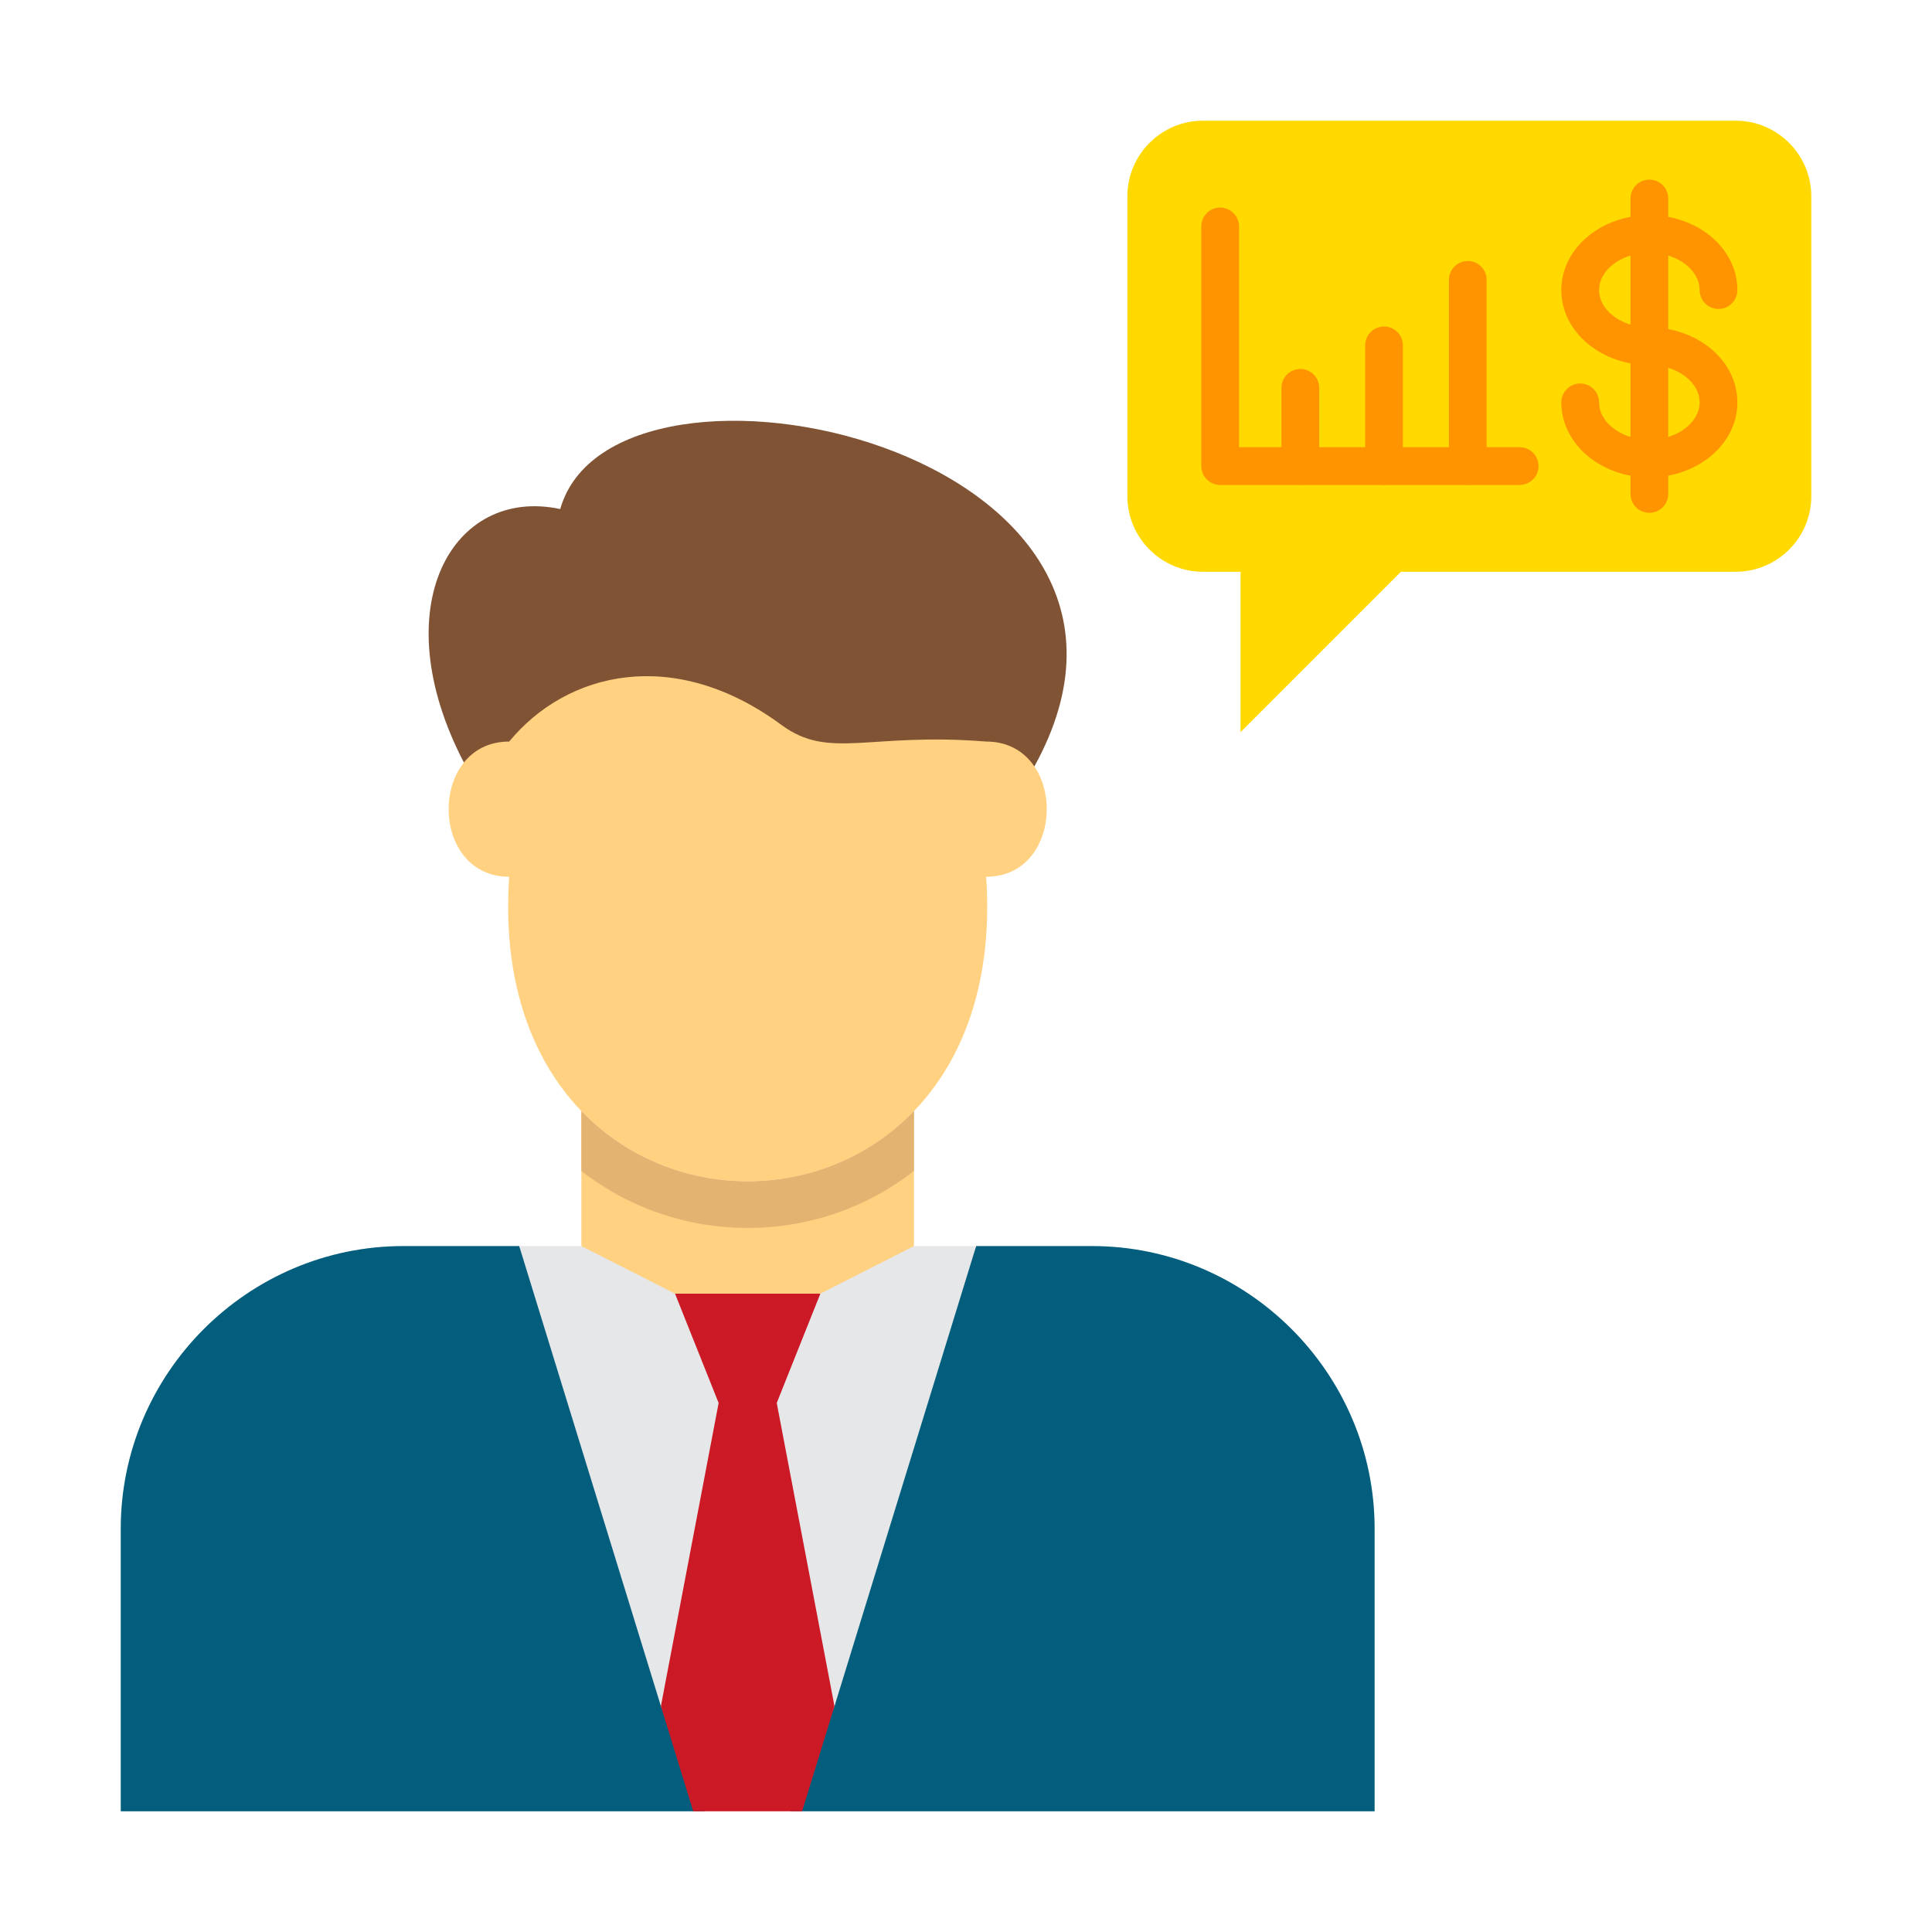 <svg width="50" height="50" viewBox="0 0 50 50" fill="none" xmlns="http://www.w3.org/2000/svg">
<path fill-rule="evenodd" clip-rule="evenodd" d="M44.923 3.124H31.129C30.055 3.124 29.176 4.003 29.176 5.077V12.844C29.176 13.918 30.055 14.797 31.129 14.797H32.105V18.948L36.256 14.797H44.923C45.997 14.797 46.876 13.919 46.876 12.844V5.077C46.876 4.003 45.997 3.124 44.923 3.124Z" fill="#FFD900"/>
<path d="M43.987 7.508C43.987 7.637 44.038 7.762 44.13 7.853C44.221 7.945 44.345 7.996 44.475 7.996C44.604 7.996 44.729 7.945 44.82 7.853C44.912 7.762 44.963 7.637 44.963 7.508C44.963 6.953 44.694 6.457 44.258 6.103C43.85 5.772 43.293 5.567 42.685 5.567C42.077 5.567 41.521 5.772 41.112 6.103C40.677 6.457 40.407 6.953 40.407 7.508C40.407 8.063 40.677 8.559 41.112 8.913C41.521 9.244 42.077 9.449 42.685 9.449C43.066 9.449 43.404 9.569 43.644 9.764C43.855 9.936 43.987 10.166 43.987 10.414C43.987 10.661 43.855 10.891 43.643 11.063C43.404 11.258 43.066 11.378 42.685 11.378C42.305 11.378 41.966 11.258 41.727 11.063C41.515 10.891 41.384 10.661 41.384 10.414C41.384 10.284 41.332 10.16 41.241 10.068C41.149 9.977 41.025 9.925 40.895 9.925C40.766 9.925 40.642 9.977 40.55 10.068C40.459 10.16 40.407 10.284 40.407 10.414C40.407 10.968 40.677 11.465 41.112 11.819C41.521 12.15 42.077 12.355 42.685 12.355C43.293 12.355 43.85 12.15 44.258 11.819C44.693 11.465 44.963 10.968 44.963 10.414C44.963 9.859 44.694 9.362 44.258 9.008C43.85 8.677 43.293 8.472 42.685 8.472C42.305 8.472 41.966 8.352 41.727 8.158C41.515 7.986 41.384 7.755 41.384 7.508C41.384 7.26 41.515 7.03 41.727 6.858C41.966 6.664 42.305 6.543 42.685 6.543C43.066 6.543 43.404 6.664 43.644 6.858C43.855 7.03 43.987 7.26 43.987 7.508Z" fill="#FF9300"/>
<path d="M43.174 5.138C43.174 5.008 43.123 4.884 43.031 4.792C42.94 4.701 42.815 4.649 42.686 4.649C42.556 4.649 42.432 4.701 42.34 4.792C42.249 4.884 42.197 5.008 42.197 5.138V12.784C42.197 12.913 42.249 13.037 42.34 13.129C42.432 13.22 42.556 13.272 42.686 13.272C42.815 13.272 42.94 13.22 43.031 13.129C43.123 13.037 43.174 12.913 43.174 12.784V5.138ZM39.329 12.55C39.458 12.55 39.582 12.498 39.674 12.407C39.766 12.315 39.817 12.191 39.817 12.062C39.817 11.932 39.766 11.808 39.674 11.716C39.582 11.625 39.458 11.573 39.329 11.573H32.066V5.86C32.066 5.731 32.014 5.607 31.922 5.515C31.831 5.423 31.707 5.372 31.577 5.372C31.448 5.372 31.323 5.423 31.232 5.515C31.14 5.607 31.089 5.731 31.089 5.86V12.061C31.089 12.331 31.307 12.55 31.577 12.55H39.329Z" fill="#FF9300"/>
<path d="M33.164 12.061C33.164 12.191 33.215 12.315 33.307 12.407C33.399 12.498 33.523 12.55 33.652 12.55C33.782 12.55 33.906 12.498 33.998 12.407C34.089 12.315 34.141 12.191 34.141 12.061V10.037C34.141 9.908 34.089 9.783 33.998 9.692C33.906 9.6 33.782 9.549 33.652 9.549C33.523 9.549 33.399 9.6 33.307 9.692C33.215 9.783 33.164 9.908 33.164 10.037V12.061ZM35.331 12.061C35.331 12.191 35.382 12.315 35.474 12.407C35.565 12.498 35.69 12.55 35.819 12.55C35.949 12.55 36.073 12.498 36.164 12.407C36.256 12.315 36.307 12.191 36.307 12.061V8.938C36.307 8.809 36.256 8.685 36.164 8.593C36.073 8.502 35.949 8.45 35.819 8.45C35.69 8.45 35.565 8.502 35.474 8.593C35.382 8.685 35.331 8.809 35.331 8.938V12.061ZM37.498 12.061C37.498 12.191 37.549 12.315 37.641 12.407C37.732 12.498 37.856 12.55 37.986 12.55C38.115 12.55 38.239 12.498 38.331 12.407C38.423 12.315 38.474 12.191 38.474 12.061V7.244C38.474 7.114 38.423 6.99 38.331 6.899C38.239 6.807 38.115 6.755 37.986 6.755C37.856 6.755 37.732 6.807 37.641 6.899C37.549 6.99 37.498 7.114 37.498 7.244V12.061Z" fill="#FF9300"/>
<path fill-rule="evenodd" clip-rule="evenodd" d="M26.769 19.836L12.006 19.734C9.914 15.722 11.701 12.578 14.499 13.174C15.888 8.277 31.315 11.6 26.769 19.836Z" fill="#7F5334"/>
<path fill-rule="evenodd" clip-rule="evenodd" d="M25.264 32.248H28.261C32.283 32.248 35.575 35.539 35.575 39.562V46.876H20.457L21.596 44.155L23.067 37.438L25.264 32.248ZM18.243 46.876H3.125V39.562C3.125 35.539 6.416 32.248 10.439 32.248H13.437L15.967 37.5L17.104 44.155L18.243 46.876Z" fill="#035D7C"/>
<path fill-rule="evenodd" clip-rule="evenodd" d="M17.104 44.155L13.437 32.248H25.263L20.759 46.876L21.596 44.155L19.801 36.309L21.231 33.479H17.469L18.899 36.309L17.104 44.155Z" fill="#E6E7E8"/>
<path fill-rule="evenodd" clip-rule="evenodd" d="M17.469 33.479H21.231L20.102 36.309L21.596 44.155L20.758 46.876H17.941L17.104 44.155L18.598 36.309L17.469 33.479Z" fill="#CB1A26"/>
<path fill-rule="evenodd" clip-rule="evenodd" d="M25.522 19.191C27.612 19.191 27.612 22.69 25.522 22.69C26.237 33.202 12.463 33.202 13.178 22.69C11.088 22.69 11.088 19.191 13.178 19.191C14.667 17.382 17.443 16.709 20.225 18.762C21.463 19.676 22.486 18.948 25.522 19.191Z" fill="#FFD180"/>
<path fill-rule="evenodd" clip-rule="evenodd" d="M23.653 32.248V28.754C21.32 31.18 17.38 31.18 15.046 28.754V32.248L17.469 33.479H21.231L23.653 32.248Z" fill="#FFD180"/>
<path fill-rule="evenodd" clip-rule="evenodd" d="M23.653 30.304V28.755C21.32 31.18 17.38 31.18 15.046 28.755V30.304C16.266 31.258 17.775 31.779 19.35 31.779C20.924 31.779 22.434 31.258 23.653 30.304Z" fill="#E2B371"/>
</svg>
